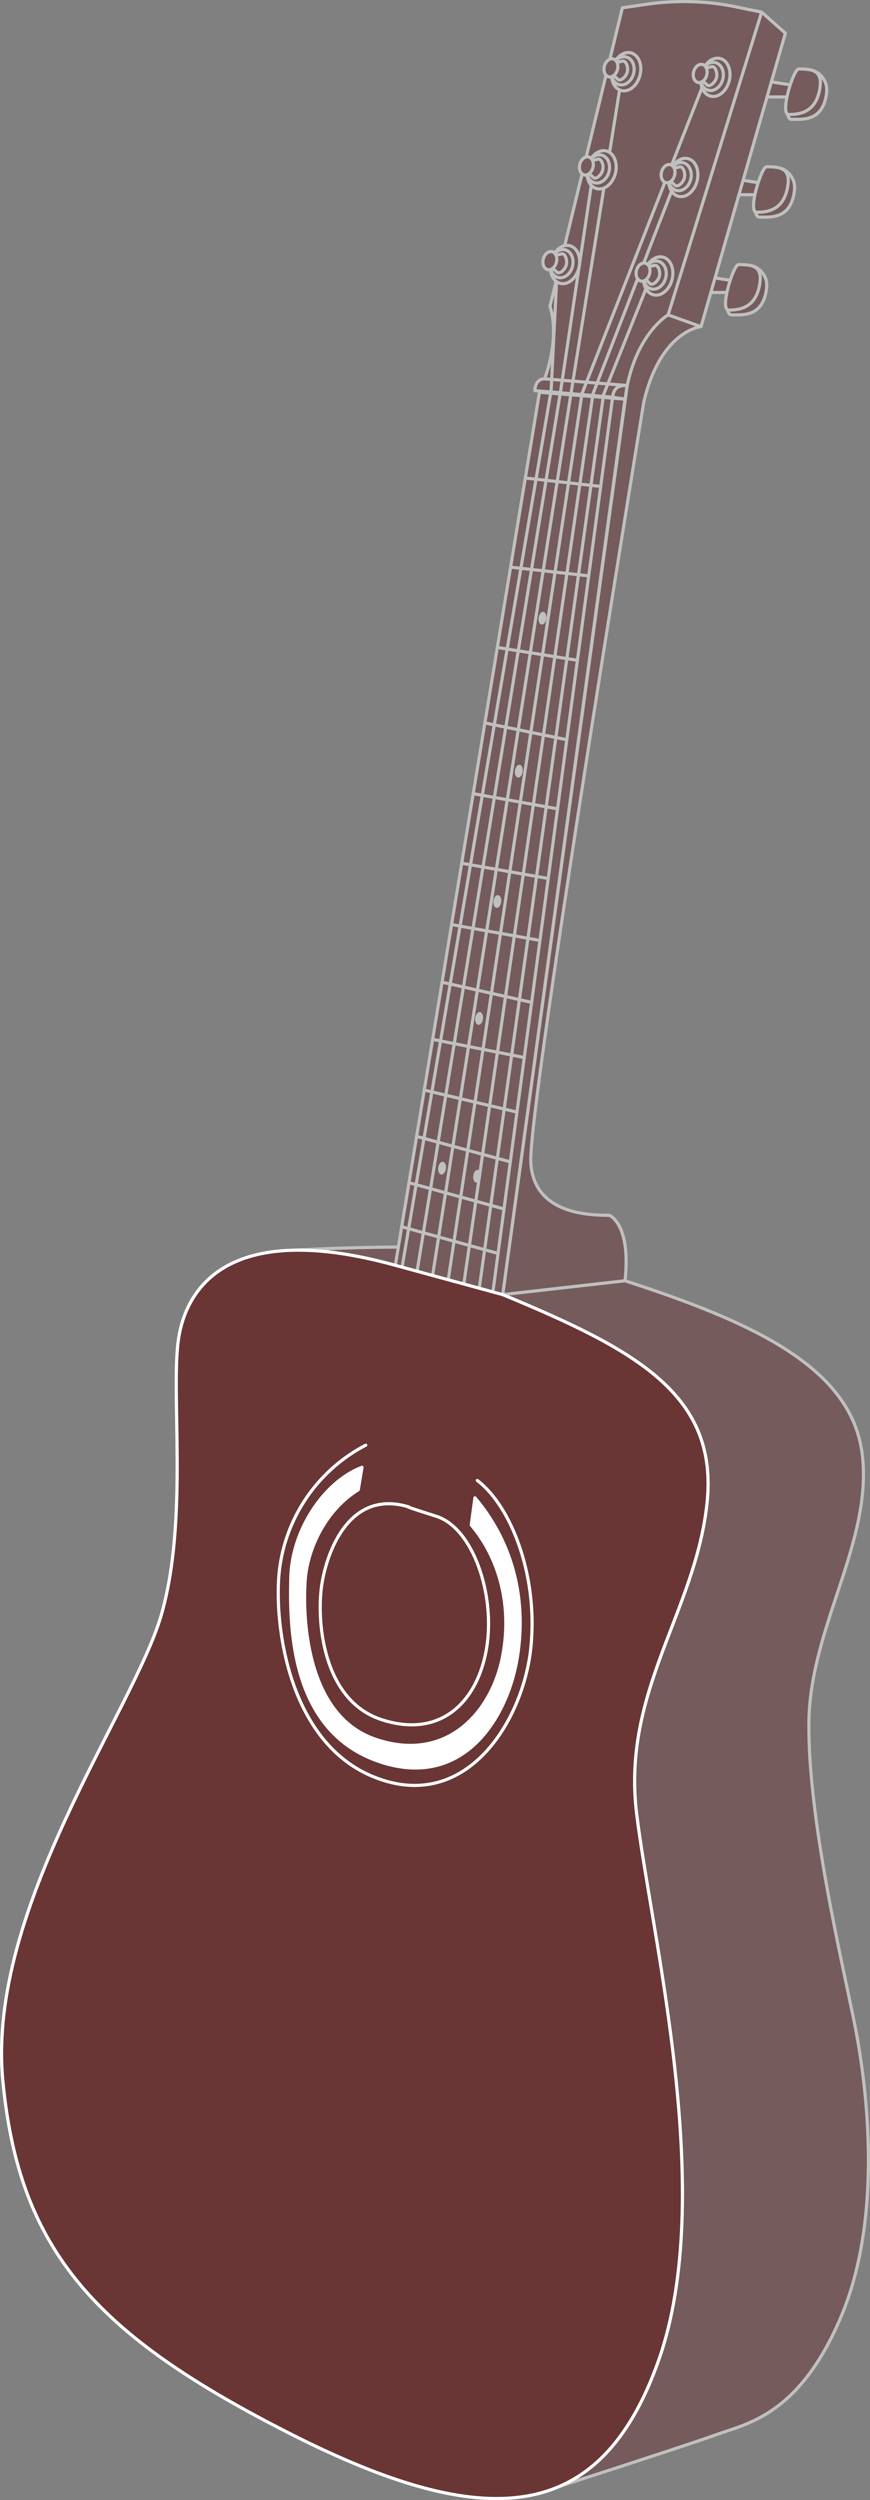 <svg xmlns="http://www.w3.org/2000/svg" viewBox="0 0 276.38 793.67"><rect x="0" y="0" width="276.38" height="793.67" fill="#808080" stroke="none"/><defs><style>.cls-1{opacity:0.5;}.cls-2{fill:#693635;}.cls-2,.cls-4,.cls-6{stroke:#fff;}.cls-2,.cls-3,.cls-4,.cls-6{stroke-linecap:round;stroke-linejoin:round;}.cls-3,.cls-4,.cls-5{fill:#fff;}.cls-3{stroke:#693635;}.cls-6{fill:none;}</style></defs><g id="Capa_2" data-name="Capa 2"><g id="Capa_1-2" data-name="Capa 1"><g class="cls-1"><path class="cls-2" d="M91.47,397c18.35-1.1,35.08-1.1,35.08-1.1v9.34"/><path class="cls-2" d="M251.06,26.94l-8.91-1.39-1.34,5.23h9.25"/><path class="cls-2" d="M250.06,36.12c.87,1.88.47,1.77,2.59,1.77,3,0,8.11.06,9.65-6.72.64-2.85.27-4.48-.41-5.62a6.33,6.33,0,0,0-4.05-3.27"/><path class="cls-2" d="M253.7,21.9c-1.62,0-6.13,14.44-3.1,14.44s8.12-.43,9.65-7.22S258.28,21.9,253.7,21.9Z"/><path class="cls-2" d="M240.85,58,232,56.59l-1.34,5.22h9.25"/><path class="cls-2" d="M239.86,67.15c.86,1.89.47,1.78,2.59,1.78,3,0,8.11.06,9.64-6.72.65-2.85.27-4.48-.4-5.62a6.35,6.35,0,0,0-4.05-3.28"/><path class="cls-2" d="M243.5,52.94c-1.62,0-6.13,14.44-3.1,14.44s8.11-.44,9.65-7.22S248.08,52.94,243.5,52.94Z"/><path class="cls-2" d="M232,89l-8.9-1.39-1.34,5.23H231"/><path class="cls-2" d="M231,98.19c.86,1.88.47,1.77,2.58,1.77,3,0,8.12.07,9.65-6.72.65-2.85.27-4.48-.4-5.62a6.33,6.33,0,0,0-4-3.27"/><path class="cls-2" d="M234.6,84c-1.62,0-6.13,14.43-3.1,14.43s8.11-.43,9.65-7.22S239.18,84,234.6,84Z"/><path class="cls-2" d="M199.25,122.39,159.7,411l38.85-4.39c2-18.17-5-20.81-5-20.81-5.59,0-24.23,0-24.93-17s31.92-216.69,35.88-241.1c5.37-22.9,18.2-24,18.2-24l26.79-93.15-7.52-6.68"/><path class="cls-2" d="M169.75,791.89s48.26-15.51,57.86-19,26.33-6.06,39.61-37.51,8.39-72.47,4.2-93.21-14.8-65.24-14.45-95.47,20.27-57.15,16.95-84.93-35.12-42.12-75.37-55.17L159.7,411"/><path class="cls-2" d="M159.7,411c43,17.75,68.61,32.09,64.88,66.4s-27,59.46-22.37,98.14,25.63,121.17,7,173.83-55.28,54.52-116.88,23.3S6,714.86.89,660.34s41.48-117.1,50.33-147.56,2.8-71.61,5.59-88.32,17.19-37,68.78-22.77"/><polyline class="cls-2" points="151.77 652.24 154.56 650.38 155.84 632.78 72.25 596.67 69.18 597.65"/><path class="cls-2" d="M69.18,597.65,153,633.36l-1.22,18.88s-9.09-6.11-16.26-5.59-18.65.16-33.79-6.12S85.71,624,76.8,620.45l-8.92-3.51Z"/><polyline class="cls-3" points="88.36 613.2 90.23 612.33 126.23 625.38 126.23 627.94 124.54 628.58"/><polygon class="cls-3" points="88.36 613.2 124.54 626.25 124.54 628.58 88.36 615.59 88.36 613.2"/><path class="cls-2" d="M151.63,470c10.66,8.07,19.4,30.09,17,53.15s-20.5,52.91-50,40.9c-28.31-11.54-31.9-51.69-29.71-66.76a51.57,51.57,0,0,1,27.27-38.5"/><path class="cls-4" d="M115,465.81c-12,4.52-22.27,19.94-22.62,35s-.34,47.89,26.92,58,41.94-12.93,45.08-32.85-2.44-37.4-13.5-50.46l-1.17,8.63c7.68,9,13.34,23.65,10,41.48S142,559.84,119.3,552.15,96.23,512,96.93,501.82s6.52-22.48,16.89-28.89Z"/><path class="cls-2" d="M199.25,122.39c3.55-17,13-22.43,13-22.43l29.7-96.11-8.24-1.69a82,82,0,0,0-28-.84l-8,1.15-23,94.84s3.45,8.43-1.69,23Z"/><path class="cls-2" d="M198.55,126.71l-3.93-.61s-.32-4.1,4.63-3.71Z"/><path class="cls-2" d="M173,120.27c-3.09,0-3.09,3.73-3.09,3.73l24.73,2.1c.17-2.89,2.09-4,4.63-3.71Z"/><polygon class="cls-2" points="198.55 126.71 149.71 484.12 146.68 484.12 113.82 472.93 171.38 124.54 198.55 126.71"/><line class="cls-2" x1="194.62" y1="126.1" x2="146.68" y2="484.11"/><path class="cls-2" d="M129.9,478.4c-18.29-5.59-25.71,12.94-27.59,24.12s-.14,37.05,18.73,43.34,30.76-5.59,33.56-22.72-4.42-38.12-16-41.78S129.9,478.4,129.9,478.4Z"/><line class="cls-2" x1="166.88" y1="151.75" x2="190.82" y2="154.42"/><line class="cls-2" x1="162.5" y1="180.08" x2="186.45" y2="182.75"/><line class="cls-2" x1="157.99" y1="205.54" x2="183.43" y2="209.62"/><line class="cls-2" x1="154.04" y1="229.5" x2="180.06" y2="234.83"/><line class="cls-2" x1="150.33" y1="251.95" x2="177.12" y2="256.78"/><line class="cls-2" x1="146.68" y1="274.05" x2="174.16" y2="278.89"/><line class="cls-2" x1="143.46" y1="293.52" x2="170.71" y2="298.41"/><line class="cls-2" x1="140.44" y1="311.81" x2="168.89" y2="318.22"/><line class="cls-2" x1="137.44" y1="329.96" x2="166.55" y2="335.73"/><line class="cls-2" x1="134.78" y1="346.06" x2="163.72" y2="352.93"/><line class="cls-2" x1="132.35" y1="360.76" x2="162.11" y2="368.84"/><line class="cls-2" x1="129.92" y1="375.46" x2="159.7" y2="383.69"/><line class="cls-2" x1="127.61" y1="389.44" x2="158.22" y2="397.92"/><line class="cls-2" x1="125.59" y1="401.69" x2="156.19" y2="411.5"/><line class="cls-2" x1="123.56" y1="413.98" x2="154.66" y2="424.46"/><line class="cls-2" x1="153.22" y1="435.22" x2="121.65" y2="425.54"/><line class="cls-2" x1="119.88" y1="436.23" x2="151.82" y2="445.7"/><line class="cls-2" x1="118.32" y1="445.7" x2="150.4" y2="456.29"/><line class="cls-2" x1="116.65" y1="455.78" x2="149.25" y2="465.81"/><line class="cls-2" x1="115.18" y1="464.69" x2="147.83" y2="475.46"/><ellipse class="cls-5" cx="171.97" cy="195.03" rx="2.04" ry="1.24" transform="matrix(0.13, -0.99, 0.99, 0.13, -43.11, 341.15)"/><ellipse class="cls-5" cx="164.59" cy="243.39" rx="2.04" ry="1.24" transform="matrix(0.13, -0.99, 0.99, 0.13, -97.54, 376.12)"/><ellipse class="cls-5" cx="157.99" cy="286.21" rx="2.04" ry="1.24" transform="translate(-145.79 407.01) rotate(-82.79)"/><ellipse class="cls-5" cx="152.21" cy="323.34" rx="2.04" ry="1.24" transform="translate(-187.68 433.74) rotate(-82.79)"/><ellipse class="cls-5" cx="140.44" cy="370.87" rx="2.04" ry="1.24" transform="translate(-245.13 463.63) rotate(-82.79)"/><ellipse class="cls-5" cx="151.58" cy="373.43" rx="2.04" ry="1.24" transform="translate(-237.93 476.93) rotate(-82.79)"/><ellipse class="cls-5" cx="139.11" cy="413.01" rx="2.04" ry="1.24" transform="translate(-288.09 499.16) rotate(-82.79)"/><ellipse class="cls-5" cx="136.3" cy="435.22" rx="2.04" ry="1.24" transform="matrix(0.13, -0.99, 0.99, 0.13, -312.59, 515.79)"/><ellipse class="cls-5" cx="133.63" cy="456.29" rx="2.04" ry="1.24" transform="translate(-335.83 531.57) rotate(-82.79)"/><line class="cls-2" x1="222.66" y1="103.68" x2="212.23" y2="99.96"/><polyline class="cls-6" points="206.72 87.93 191.75 125.23 120.51 636.99"/><polyline class="cls-6" points="214.83 56.89 188.38 125 114.38 634.6"/><polyline class="cls-6" points="224.94 22.92 184.89 124.96 108.25 632.21"/><polyline class="cls-6" points="197.8 22.49 181.47 124.45 102.11 629.82"/><polyline class="cls-6" points="188.82 52.19 178.15 123.8 95.98 627.43"/><polyline class="cls-6" points="89.85 625.04 175.08 123.94 177.16 82.42"/><circle class="cls-2" cx="89.45" cy="625.9" r="2.68"/><circle class="cls-2" cx="95.58" cy="628.29" r="2.68"/><circle class="cls-2" cx="101.71" cy="630.68" r="2.68"/><circle class="cls-2" cx="107.84" cy="633.07" r="2.68"/><circle class="cls-2" cx="113.97" cy="635.46" r="2.68"/><circle class="cls-2" cx="120.1" cy="637.85" r="2.68"/><ellipse class="cls-2" cx="227.25" cy="24.54" rx="6.17" ry="4.54" transform="translate(147.38 238.71) rotate(-75.71)"/><ellipse class="cls-2" cx="226.15" cy="24.26" rx="4.53" ry="3.58" transform="translate(146.82 237.43) rotate(-75.71)"/><path class="cls-2" d="M221.71,26.15s1.08-1.18,2.81.72c.87,1,2.7-.67,3.1-2.23s-.43-3.87-1.65-3.45c-2.43.84-2.82-.71-2.82-.71"/><ellipse class="cls-2" cx="222.43" cy="23.31" rx="2.93" ry="2.15" transform="translate(144.94 233.11) rotate(-75.71)"/><ellipse class="cls-2" cx="217.05" cy="56.35" rx="6.17" ry="4.54" transform="translate(108.87 252.77) rotate(-75.71)"/><ellipse class="cls-2" cx="215.95" cy="56.07" rx="4.53" ry="3.58" transform="translate(108.32 251.5) rotate(-75.71)"/><path class="cls-2" d="M211.5,58s1.09-1.19,2.82.71c.87,1,2.7-.66,3.1-2.23S217,52.58,215.76,53c-2.43.84-2.81-.72-2.81-.72"/><ellipse class="cls-2" cx="212.23" cy="55.12" rx="2.93" ry="2.15" transform="translate(106.43 247.18) rotate(-75.71)"/><ellipse class="cls-2" cx="209.1" cy="87.61" rx="6.17" ry="4.54" transform="translate(72.59 268.62) rotate(-75.71)"/><ellipse class="cls-2" cx="208" cy="87.33" rx="4.53" ry="3.58" transform="translate(72.04 267.34) rotate(-75.71)"/><path class="cls-2" d="M203.56,89.22s1.08-1.19,2.81.71c.87,1,2.7-.66,3.1-2.23s-.43-3.86-1.66-3.44c-2.43.84-2.81-.72-2.81-.72"/><ellipse class="cls-2" cx="204.28" cy="86.38" rx="2.93" ry="2.15" transform="translate(70.15 263.02) rotate(-75.71)"/><ellipse class="cls-2" cx="198.9" cy="22.77" rx="6.17" ry="4.54" transform="translate(127.75 209.89) rotate(-75.71)"/><ellipse class="cls-2" cx="197.8" cy="22.49" rx="4.53" ry="3.58" transform="translate(127.19 208.61) rotate(-75.71)"/><path class="cls-2" d="M193.35,24.37s1.09-1.18,2.82.72c.87,1,2.7-.66,3.1-2.23s-.43-3.87-1.66-3.44c-2.43.84-2.81-.72-2.81-.72"/><ellipse class="cls-2" cx="194.08" cy="21.54" rx="2.93" ry="2.15" transform="translate(125.3 204.3) rotate(-75.71)"/><ellipse class="cls-2" cx="191.1" cy="53.9" rx="6.17" ry="4.54" transform="translate(91.7 225.79) rotate(-75.71)"/><ellipse class="cls-2" cx="190" cy="53.62" rx="4.53" ry="3.58" transform="translate(91.14 224.51) rotate(-75.71)"/><path class="cls-2" d="M185.56,55.51s1.08-1.18,2.81.72c.87,1,2.7-.67,3.1-2.24s-.43-3.86-1.65-3.44c-2.43.84-2.82-.71-2.82-.71"/><ellipse class="cls-2" cx="186.28" cy="52.67" rx="2.93" ry="2.15" transform="translate(89.26 220.19) rotate(-75.71)"/><ellipse class="cls-2" cx="179.49" cy="83.98" rx="6.17" ry="4.54" transform="translate(53.81 237.19) rotate(-75.71)"/><ellipse class="cls-2" cx="178.39" cy="83.7" rx="4.53" ry="3.58" transform="translate(53.26 235.91) rotate(-75.71)"/><path class="cls-2" d="M174,85.58s1.08-1.18,2.81.72c.88,1,2.7-.66,3.1-2.23s-.43-3.87-1.65-3.44c-2.43.84-2.82-.72-2.82-.72"/><ellipse class="cls-2" cx="174.67" cy="82.75" rx="2.93" ry="2.15" transform="translate(51.37 231.59) rotate(-75.71)"/></g><path class="cls-2" d="M159.7,411c43,17.75,68.61,32.09,64.88,66.4s-27,59.46-22.37,98.14,25.63,121.17,7,173.83-55.28,54.52-116.88,23.3S6,714.86.89,660.34s41.48-117.1,50.33-147.56,2.8-71.61,5.59-88.32,17.19-37,68.78-22.77Z"/><path class="cls-2" d="M151.63,470c10.66,8.07,19.4,30.09,17,53.15s-20.5,52.91-50,40.9c-28.31-11.54-31.9-51.69-29.71-66.76a51.57,51.57,0,0,1,27.27-38.5"/><path class="cls-4" d="M115,465.81c-12,4.52-22.27,19.94-22.62,35s-.34,47.89,26.92,58,41.94-12.93,45.08-32.85-2.44-37.4-13.5-50.46l-1.17,8.63c7.68,9,13.34,23.65,10,41.48S142,559.84,119.3,552.15,96.23,512,96.93,501.82s6.52-22.48,16.89-28.89Z"/><path class="cls-2" d="M129.9,478.4c-18.29-5.59-25.71,12.94-27.59,24.12s-.14,37.05,18.73,43.34,30.76-5.59,33.56-22.72-4.42-38.12-16-41.78S129.9,478.4,129.9,478.4Z"/></g></g></svg>